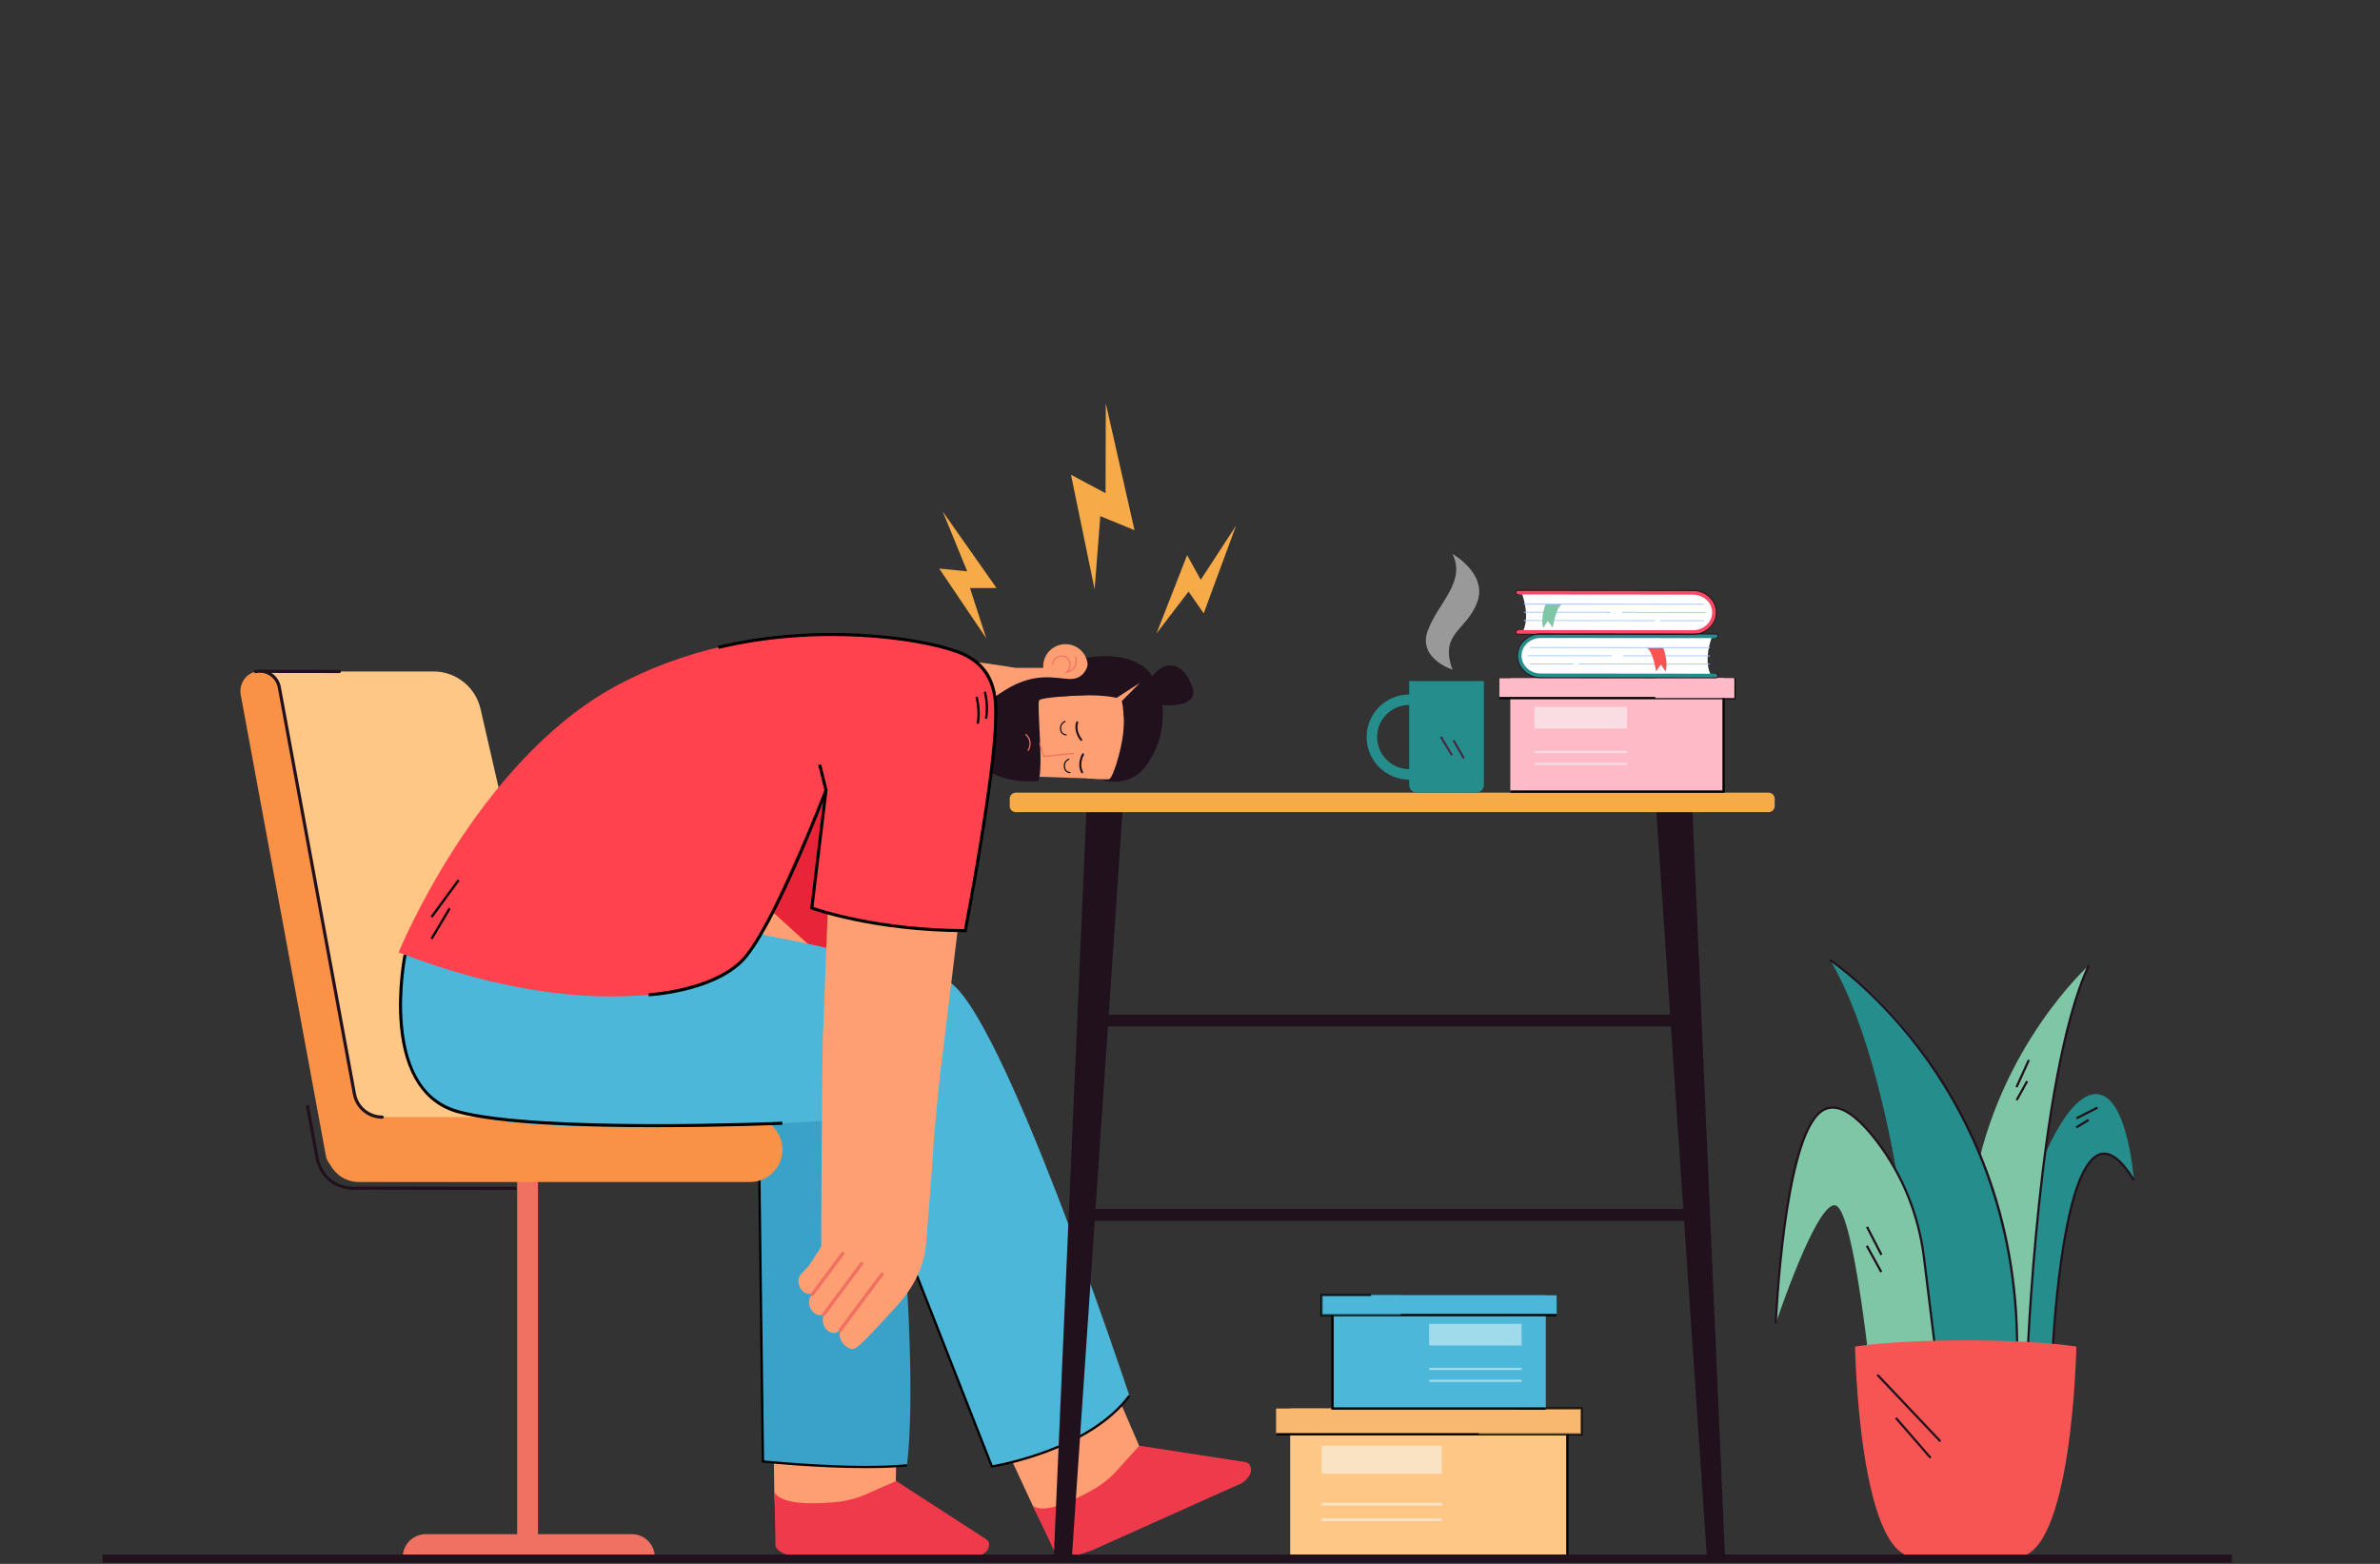 <svg width="140" height="92" viewBox="0 0 140 92" fill="none" xmlns="http://www.w3.org/2000/svg">
<rect x="0" y="0" width="140" height="92" fill="#333333" stroke="none"/>
<path d="M46.156 40.774L37.256 60.041L37.836 66.155L43.402 68.067L53.136 46.441L46.156 40.774Z" fill="#FE9F73"/>
<path d="M51.441 52.041L49.018 56.893L43.953 52.284C43.953 52.284 49.27 45.459 49.444 45.519C49.619 45.58 52.481 50.449 52.481 50.449L51.441 52.041Z" fill="#E82538"/>
<path d="M52.661 89.79L45.619 89.219L45.547 87.738L45.477 82.517L52.75 83.255L52.661 89.79Z" fill="#FE9F73"/>
<path d="M33.665 53.086C33.665 53.086 48.855 54.992 50.979 57.714C52.026 59.056 54.236 78.716 53.351 86.206C53.351 86.206 46.901 86.331 44.874 85.976L44.622 66.032L32.958 62.505L26.969 53.304L33.665 53.086Z" fill="#3AA1C9"/>
<path d="M47.707 91.601L57.323 91.598C57.41 91.584 57.481 91.569 57.532 91.553C58.149 91.356 58.201 90.996 58.172 90.787C58.159 90.695 58.105 90.613 58.026 90.562L52.714 87.123L50.959 87.899C50.401 88.147 49.805 88.306 49.195 88.364C47.95 88.484 45.951 88.549 45.555 87.775L45.617 90.744C45.617 90.744 45.327 91.624 47.707 91.601Z" fill="#EF3A4C"/>
<path d="M68.066 87.501L61.406 89.86L60.734 88.539L58.535 83.803L65.473 81.501L68.066 87.501Z" fill="#FE9F73"/>
<path d="M64.28 91.183L73.054 87.248C73.127 87.2 73.186 87.157 73.226 87.121C73.709 86.689 73.608 86.339 73.496 86.161C73.447 86.082 73.364 86.029 73.271 86.014L67.017 85.049L65.733 86.475C65.325 86.931 64.847 87.319 64.314 87.622C63.227 88.24 61.429 89.117 60.751 88.573L62.023 91.256C62.023 91.256 62.122 92.035 64.28 91.183Z" fill="#EF3A4C"/>
<path d="M50.938 86.368C47.998 86.368 44.912 86.047 44.872 86.043L44.812 86.037L44.593 68.693L44.728 68.691L44.946 85.915C45.529 85.973 50.224 86.425 53.35 86.138L53.363 86.273C52.618 86.341 51.783 86.368 50.938 86.368Z" fill="black"/>
<path d="M37.161 90.252H31.646V69.147H30.421V90.252H25.049C24.3 90.252 23.692 90.859 23.692 91.609H30.421H31.646H38.518C38.518 90.859 37.91 90.252 37.161 90.252Z" fill="#F07162"/>
<path d="M15.086 39.502H25.502C26.823 39.502 27.97 40.415 28.266 41.703L34.465 68.692L19.941 67.178L15.086 39.502Z" fill="#FEC786"/>
<path d="M44.116 65.719C44.116 65.719 27.46 65.719 22.489 65.719C21.687 65.719 21 65.147 20.854 64.358L16.434 40.431C16.316 39.788 15.688 39.368 15.044 39.511C14.431 39.647 14.048 40.262 14.162 40.879L19.168 67.985C19.207 68.195 19.301 68.38 19.432 68.531C19.754 69.13 20.386 69.537 21.113 69.537H44.116C45.17 69.537 46.025 68.682 46.025 67.628C46.025 66.574 45.17 65.719 44.116 65.719Z" fill="#F99247"/>
<path d="M22.484 65.812C21.637 65.812 20.911 65.207 20.757 64.374L16.338 40.447C16.285 40.161 16.122 39.914 15.878 39.753C15.635 39.592 15.344 39.538 15.059 39.601C15.008 39.612 14.959 39.581 14.947 39.531C14.936 39.48 14.968 39.431 15.018 39.419C15.354 39.345 15.695 39.408 15.981 39.598C16.267 39.787 16.458 40.077 16.521 40.414L20.94 64.341C21.078 65.085 21.727 65.626 22.484 65.626C22.536 65.626 22.577 65.667 22.577 65.719C22.577 65.77 22.535 65.812 22.484 65.812Z" fill="#21111D"/>
<path d="M30.294 70.005H30.294L21.271 69.989C18.841 70.208 18.552 68.128 18.538 68.014L18.002 65.11C17.992 65.059 18.026 65.011 18.076 65.001C18.127 64.992 18.175 65.026 18.185 65.076L18.723 67.991C18.731 68.073 18.955 70.013 21.259 69.803L21.267 69.803L30.294 69.819C30.346 69.819 30.387 69.861 30.387 69.912C30.387 69.963 30.345 70.005 30.294 70.005Z" fill="#21111D"/>
<path d="M19.966 39.595C19.966 39.595 19.966 39.595 19.966 39.595L15.53 39.589C15.479 39.589 15.437 39.547 15.438 39.495C15.438 39.444 15.479 39.403 15.53 39.403H15.531L19.966 39.409C20.017 39.409 20.059 39.451 20.059 39.502C20.059 39.554 20.017 39.595 19.966 39.595Z" fill="#21111D"/>
<path d="M67.793 39.804C67.793 39.804 66.953 38.03 63.404 38.783L63.722 39.454L65.599 39.294L67.793 39.804Z" fill="#21111D"/>
<path d="M65.412 45.841L60.255 45.667C60.255 45.667 58.51 45.68 58.343 44.157L56.008 44.361C55.14 44.437 54.33 43.895 54.095 43.062C53.98 42.654 53.902 42.169 53.921 41.623C53.979 39.891 55.318 38.997 55.977 38.874C56.635 38.752 59.744 39.291 59.744 39.291L61.28 39.29L67.219 39.688L65.412 45.841Z" fill="#FE9F73"/>
<path d="M63.983 39.239C64.007 38.522 63.441 37.92 62.719 37.896C61.997 37.871 61.392 38.433 61.368 39.151C61.344 39.868 61.91 40.47 62.631 40.494C63.353 40.519 63.958 39.957 63.983 39.239Z" fill="#FE9F73"/>
<path d="M61.883 39.07C61.892 38.8 62.102 38.627 62.308 38.575C62.552 38.513 62.784 38.601 62.899 38.8C63.069 39.094 62.945 39.351 62.852 39.481C63.002 39.43 63.113 39.346 63.182 39.23C63.333 38.979 63.24 38.658 63.239 38.654C63.234 38.635 63.245 38.615 63.264 38.61C63.283 38.604 63.303 38.615 63.309 38.634C63.313 38.648 63.411 38.988 63.245 39.266C63.149 39.427 62.985 39.533 62.758 39.582L62.63 39.609L62.725 39.52C62.739 39.507 63.051 39.209 62.836 38.836C62.716 38.629 62.487 38.604 62.326 38.645C62.16 38.687 61.964 38.825 61.956 39.072C61.956 39.075 61.956 39.077 61.956 39.08C61.955 39.1 61.938 39.115 61.918 39.115C61.898 39.114 61.882 39.098 61.883 39.078C61.883 39.075 61.883 39.073 61.883 39.07Z" fill="#F07162"/>
<path d="M61.062 45.946C61.062 45.946 57.554 46.3 57.508 43.991C57.442 40.688 59.346 40.432 60.902 40.289L64.101 40.364L65.026 40.501C64.752 40.725 64.415 40.856 64.061 40.876C63.292 40.918 61.22 41.017 61.122 41.204C60.984 41.468 61.416 45.444 61.062 45.946Z" fill="#21111D"/>
<path d="M61.135 43.736C61.135 43.72 61.145 43.707 61.161 43.702C61.18 43.697 61.2 43.708 61.206 43.727L61.422 44.458L63.143 44.288C63.163 44.286 63.181 44.3 63.183 44.32C63.185 44.34 63.17 44.358 63.15 44.359L61.37 44.536L61.136 43.747C61.135 43.743 61.135 43.739 61.135 43.736Z" fill="#F07162"/>
<path d="M64.965 40.492L65.581 39.86L63.982 39.13C63.982 39.13 63.816 39.96 62.947 39.945C62.079 39.93 60.74 39.416 58.743 40.853C56.745 42.289 61.653 40.83 61.822 40.821C61.992 40.812 64.965 40.492 64.965 40.492Z" fill="#21111D"/>
<path d="M67.794 39.804C68.461 40.523 68.773 42.95 67.677 44.637L67.679 44.637C66.653 46.565 64.722 45.883 64.666 45.816L64.686 45.791C64.641 45.8 64.596 45.807 64.55 45.812C64.55 45.812 64.684 45.734 64.873 45.565L65.489 44.813C65.747 44.39 65.977 43.817 66.051 43.069C66.125 42.326 66.105 41.675 65.959 41.136C65.521 40.98 64.647 40.835 62.913 40.942C60.268 41.106 63.505 40.062 64.744 39.685C64.518 39.587 64.263 39.513 63.969 39.47C63.969 39.47 66.458 38.363 67.794 39.804Z" fill="#21111D"/>
<path d="M63.955 45.792C63.955 45.792 65.012 45.88 65.245 45.836C65.479 45.793 66.224 43.46 66.091 42.164C65.958 40.867 64.452 43.32 64.451 43.349C64.45 43.378 63.955 45.792 63.955 45.792Z" fill="#FE9F73"/>
<path d="M65.852 41.378L67.054 40.171L65.318 41.288L65.852 41.378Z" fill="#FE9F73"/>
<path d="M68.133 41.456C68.133 41.456 70.626 41.794 70.129 40.384C69.632 38.974 68.488 38.696 67.684 39.931C66.88 41.167 68.133 41.456 68.133 41.456Z" fill="#21111D"/>
<path d="M63.422 42.472C63.427 42.485 63.428 42.5 63.423 42.514C63.255 43.016 63.643 43.478 63.646 43.483C63.668 43.508 63.665 43.547 63.64 43.569C63.614 43.591 63.575 43.588 63.554 43.562C63.536 43.541 63.117 43.042 63.307 42.475C63.318 42.444 63.353 42.426 63.385 42.437C63.402 42.443 63.416 42.456 63.422 42.472Z" fill="#21111D"/>
<path d="M62.355 42.901C62.354 42.898 62.354 42.894 62.354 42.891C62.323 42.526 62.637 42.412 62.64 42.411C62.657 42.405 62.676 42.414 62.682 42.432C62.688 42.449 62.679 42.468 62.662 42.474C62.651 42.477 62.393 42.572 62.419 42.885C62.42 42.888 62.42 42.891 62.42 42.894C62.451 43.194 62.706 43.195 62.717 43.195C62.735 43.195 62.749 43.21 62.75 43.228C62.75 43.246 62.735 43.261 62.717 43.261C62.714 43.261 62.391 43.26 62.355 42.901Z" fill="black"/>
<path d="M62.579 45.122C62.579 45.118 62.579 45.115 62.578 45.111C62.548 44.746 62.861 44.633 62.864 44.632C62.882 44.626 62.901 44.635 62.907 44.652C62.913 44.669 62.903 44.688 62.886 44.694C62.874 44.699 62.618 44.794 62.644 45.106C62.644 45.109 62.645 45.112 62.645 45.115C62.675 45.415 62.93 45.416 62.941 45.416C62.959 45.416 62.974 45.43 62.974 45.448C62.975 45.467 62.96 45.482 62.942 45.482C62.938 45.482 62.616 45.481 62.579 45.122Z" fill="black"/>
<path d="M60.313 43.217C60.312 43.206 60.315 43.195 60.323 43.187C60.337 43.172 60.361 43.172 60.376 43.186C60.849 43.645 60.514 44.153 60.511 44.158C60.499 44.175 60.476 44.18 60.459 44.168C60.442 44.157 60.438 44.134 60.449 44.117C60.462 44.098 60.752 43.654 60.324 43.239C60.317 43.233 60.314 43.225 60.313 43.217Z" fill="#F07162"/>
<path d="M63.716 45.443C63.719 45.43 63.717 45.415 63.71 45.402C63.455 44.938 63.755 44.414 63.759 44.409C63.776 44.38 63.766 44.343 63.737 44.326C63.708 44.309 63.67 44.319 63.653 44.348C63.639 44.371 63.316 44.937 63.603 45.461C63.619 45.49 63.656 45.501 63.686 45.485C63.702 45.476 63.713 45.46 63.716 45.443Z" fill="#21111D"/>
<path d="M24.015 55.358C24.015 55.358 21.694 63.6 26.973 65.406C32.252 67.213 50.308 65.812 50.308 65.812L58.346 86.271C58.346 86.271 63.866 85.525 66.436 82.109C66.436 82.109 58.843 59.157 55.717 57.698C52.591 56.239 39.255 53.947 39.255 53.947L24.015 55.358Z" fill="#4CB7D8"/>
<path d="M58.303 86.346L58.283 86.295L53.497 74.113L53.623 74.064L58.389 86.195C58.969 86.095 64.111 85.13 66.382 82.068L66.491 82.149C64.061 85.425 58.413 86.329 58.356 86.338L58.303 86.346Z" fill="black"/>
<path d="M49.232 39.604L48.413 60.811L48.402 72.107L54.275 71.735L57.853 42.156L49.232 39.604Z" fill="#FE9F73"/>
<path d="M54.484 73.097C54.494 72.962 54.931 67.546 54.905 67.337C52.931 66.496 51.386 69.358 49.214 68.429C49.678 69.643 48.859 71.918 49.011 72.249L47.573 74.475L47.122 74.944C46.908 75.166 46.916 75.581 47.14 75.87C47.363 76.159 47.717 76.213 47.93 75.991L47.742 76.188C47.528 76.41 47.536 76.824 47.76 77.113C47.983 77.402 48.337 77.456 48.55 77.234C48.337 77.456 48.345 77.871 48.568 78.16C48.791 78.449 49.145 78.503 49.359 78.281L49.548 78.084C49.334 78.307 49.342 78.721 49.566 79.01C49.578 79.027 49.592 79.043 49.606 79.058L49.606 79.058L49.606 79.058C49.622 79.076 49.639 79.092 49.656 79.108C49.913 79.353 50.121 79.391 50.278 79.332C50.606 79.207 51.915 77.739 52.543 77.061C53.536 76.02 54.364 74.728 54.484 73.097Z" fill="#FE9F73"/>
<path d="M49.347 78.3C49.354 78.309 49.362 78.318 49.372 78.326C49.417 78.359 49.48 78.35 49.514 78.305L51.968 75.013C52.002 74.968 51.992 74.905 51.947 74.871C51.903 74.838 51.839 74.847 51.806 74.892L49.351 78.184C49.325 78.219 49.325 78.265 49.347 78.3Z" fill="#F07162"/>
<path d="M48.375 77.371C48.381 77.381 48.389 77.39 48.399 77.397C48.444 77.431 48.508 77.421 48.541 77.377L50.768 74.39C50.801 74.345 50.791 74.282 50.747 74.248C50.702 74.215 50.639 74.224 50.605 74.269L48.379 77.255C48.352 77.29 48.352 77.337 48.375 77.371Z" fill="#F07162"/>
<path d="M55.232 63.883C54.962 66.34 54.436 73.071 54.285 74.013C54.073 75.334 48.308 73.53 48.308 73.53C48.308 73.53 48.318 64.395 48.421 60.81L55.232 63.883Z" fill="#FE9F73"/>
<path d="M47.703 76.192C47.709 76.202 47.717 76.211 47.727 76.218C47.772 76.252 47.836 76.243 47.869 76.198L49.659 73.797C49.692 73.752 49.683 73.689 49.638 73.655C49.593 73.622 49.529 73.631 49.496 73.676L47.707 76.076C47.681 76.111 47.68 76.157 47.703 76.192Z" fill="#F07162"/>
<path d="M36.147 40.403C44.3 35.943 54.273 37.086 57.261 38.827C57.419 38.919 57.691 39.175 57.813 39.332C58.081 39.675 58.224 40.064 58.447 40.631C59.126 42.348 56.781 54.748 56.781 54.748C56.781 54.748 50.752 54.548 47.753 53.416L48.444 46.906C48.444 46.906 46.703 50.658 45.095 54.324C43.872 57.111 41.835 57.723 41.835 57.723C41.835 57.723 35.34 60.614 23.447 56.03C23.447 56.03 27.993 44.863 36.147 40.403Z" fill="#FF424D"/>
<path d="M63.056 91.561H61.989L63.913 47.511H66.046L63.056 91.561Z" fill="#21111D"/>
<path d="M100.405 91.599H101.472L99.548 47.511H97.415L100.405 91.599Z" fill="#21111D"/>
<path d="M99.408 59.69H64.46V60.384H99.408V59.69Z" fill="#21111D"/>
<path d="M99.877 71.124H63.993V71.818H99.877V71.124Z" fill="#21111D"/>
<path d="M56.856 54.839L56.782 54.839C51.357 54.827 47.758 53.514 47.722 53.501L47.656 53.476L48.497 46.49L48.131 45.009L48.306 44.966L48.68 46.479L47.852 53.355C48.364 53.532 51.762 54.636 56.707 54.658C56.873 53.789 58.438 45.503 58.482 42.27L58.482 42.252C58.498 41.12 58.524 39.224 56.253 38.412C53.934 37.582 48.089 36.782 42.276 38.172L42.234 37.997C48.085 36.598 53.975 37.405 56.314 38.242C58.706 39.098 58.679 41.074 58.663 42.255L58.662 42.272C58.616 45.686 56.888 54.675 56.87 54.766L56.856 54.839Z" fill="black"/>
<path d="M38.16 58.61L38.15 58.43C38.186 58.428 41.706 58.232 43.502 56.54C45.309 54.839 48.473 46.537 48.504 46.453L48.673 46.517C48.543 46.86 45.462 54.941 43.626 56.671C41.781 58.409 38.306 58.602 38.16 58.61Z" fill="black"/>
<path d="M26.918 51.741L25.331 53.907L25.44 53.986L27.027 51.821L26.918 51.741Z" fill="black"/>
<path d="M26.394 53.402L25.326 55.195L25.442 55.264L26.511 53.471L26.394 53.402Z" fill="black"/>
<path d="M38.633 66.31C34.374 66.311 29.394 66.151 26.948 65.493C24.958 64.958 23.773 63.169 23.52 60.317C23.331 58.181 23.734 56.176 23.738 56.156L23.915 56.192C23.91 56.212 23.513 58.195 23.7 60.305C23.949 63.112 25.058 64.799 26.995 65.319C31.698 66.583 45.874 65.994 46.017 65.988L46.024 66.168C45.956 66.171 42.608 66.31 38.633 66.31Z" fill="black"/>
<path d="M58.066 42.292L57.934 42.266C58.08 41.525 57.869 40.721 57.867 40.713L57.998 40.678C58.007 40.712 58.218 41.519 58.066 42.292Z" fill="black"/>
<path d="M57.578 42.59L57.445 42.564C57.592 41.822 57.381 41.02 57.379 41.011L57.51 40.977C57.519 41.011 57.73 41.818 57.578 42.59Z" fill="black"/>
<path d="M125.525 69.433C125.525 69.433 125.087 63.33 122.718 64.514C120.349 65.699 118.417 73.476 118.16 73.708C117.902 73.94 117.98 81.047 117.98 81.047L120.735 79.657C120.735 79.657 121.468 62.668 125.525 69.433Z" fill="#258D8C"/>
<path d="M122.872 56.796C122.872 56.796 117.563 61.546 116.114 69.691C114.666 77.835 119.243 80.232 119.243 80.232C119.243 80.232 119.895 63.107 122.872 56.796Z" fill="#7FC6A6"/>
<path d="M113.022 81.331C113.022 81.331 112.133 63.993 107.652 56.476C107.652 56.476 115.519 61.17 118.128 73.489C118.275 74.182 118.362 74.953 118.473 75.696C118.589 76.468 118.658 77.152 118.64 77.835C118.609 79.041 118.441 80.078 118.392 80.839C117.967 87.422 113.022 81.331 113.022 81.331Z" fill="#258D8C"/>
<path d="M113.174 73.969C112.869 71.497 111.93 69.14 110.422 67.159C109.332 65.727 108.071 64.639 107.086 65.415C104.897 67.141 104.459 77.854 104.459 77.854C104.459 77.854 106.931 70.437 108.013 70.927C109.095 71.416 110.099 81.485 110.099 81.485L114.142 81.82L113.174 73.969Z" fill="#7FC6A6"/>
<path d="M118.687 80.726C118.853 76.94 118.379 73.308 117.276 69.928C116.394 67.224 115.111 64.675 113.462 62.352C110.654 58.396 107.716 56.441 107.687 56.422L107.615 56.531C107.644 56.55 110.565 58.494 113.359 62.432C115.937 66.065 118.931 72.187 118.557 80.72L118.687 80.726Z" fill="#21111D"/>
<path d="M119.307 80.234C119.308 80.192 119.475 75.897 120.004 70.887C120.492 66.266 121.395 60.075 122.929 56.824L122.811 56.768C121.269 60.036 120.363 66.243 119.874 70.874C119.345 75.888 119.177 80.186 119.176 80.229L119.307 80.234Z" fill="#21111D"/>
<path d="M120.8 79.66C120.801 79.632 120.925 76.84 121.336 74.011C121.875 70.29 122.655 68.197 123.591 67.957C124.143 67.816 124.775 68.324 125.468 69.467L125.58 69.399C124.853 68.201 124.173 67.673 123.558 67.831C122.553 68.088 121.761 70.162 121.206 73.993C120.795 76.829 120.67 79.627 120.669 79.655L120.8 79.66Z" fill="#21111D"/>
<path d="M114.076 81.828L114.206 81.812L113.238 73.96C112.928 71.455 111.973 69.089 110.473 67.119C109.523 65.871 108.68 65.193 107.966 65.102C107.629 65.059 107.319 65.147 107.044 65.364C106.123 66.09 105.396 68.415 104.886 72.273C104.507 75.137 104.394 77.824 104.393 77.851L104.523 77.857C104.528 77.75 104.985 67.154 107.125 65.467C107.371 65.273 107.649 65.194 107.95 65.232C108.627 65.318 109.441 65.979 110.369 67.198C111.854 69.15 112.801 71.494 113.108 73.976L114.076 81.828Z" fill="#21111D"/>
<path d="M109.882 72.143L109.766 72.203L110.615 73.85L110.731 73.79L109.882 72.143Z" fill="#21111D"/>
<path d="M109.871 73.257L109.757 73.321L110.606 74.863L110.721 74.8L109.871 73.257Z" fill="#21111D"/>
<path d="M119.285 62.333L118.559 63.927L118.678 63.981L119.404 62.387L119.285 62.333Z" fill="#21111D"/>
<path d="M119.187 63.573L118.569 64.688L118.684 64.752L119.302 63.636L119.187 63.573Z" fill="#21111D"/>
<path d="M123.352 65.1L122.116 65.73L122.176 65.847L123.412 65.217L123.352 65.1Z" fill="#21111D"/>
<path d="M122.83 65.825L122.099 66.27L122.167 66.382L122.898 65.937L122.83 65.825Z" fill="#21111D"/>
<path d="M122.139 79.216C122.139 79.216 121.909 91.891 118.514 91.594H115.844H115.415H112.746C109.351 91.891 109.12 79.216 109.12 79.216C112.333 78.731 118.927 78.731 122.139 79.216Z" fill="#F75553"/>
<path d="M110.481 80.83L110.386 80.92L114.095 84.838L114.19 84.748L110.481 80.83Z" fill="#21111D"/>
<path d="M111.572 83.372L111.474 83.458L113.516 85.806L113.615 85.721L111.572 83.372Z" fill="#21111D"/>
<path d="M104.036 47.777H59.755C59.556 47.777 59.395 47.616 59.395 47.418V46.99C59.395 46.792 59.556 46.631 59.755 46.631H104.036C104.234 46.631 104.395 46.792 104.395 46.99V47.418C104.395 47.616 104.234 47.777 104.036 47.777Z" fill="#F7AB48"/>
<path d="M92.196 82.862H75.893V91.521H92.196V82.862Z" fill="#FEC786"/>
<g opacity="0.3">
<path d="M92.199 82.862H86.982V91.521H92.199V82.862Z" fill="#FEC786"/>
</g>
<path d="M93.027 82.862H75.064V84.376H93.027V82.862Z" fill="#F9B870"/>
<path d="M93.095 84.443H75.064V84.308H92.959V82.93H89.256V82.795H93.095V84.443Z" fill="black"/>
<g opacity="0.5">
<path d="M93.029 82.862H86.982V84.376H93.029V82.862Z" fill="#F9B870"/>
</g>
<g opacity="0.5">
<path d="M84.812 85.049H77.744V86.699H84.812V85.049Z" fill="#F3FFFE"/>
</g>
<g opacity="0.5">
<path d="M84.812 89.317H77.744V89.483H84.812V89.317Z" fill="#F3FFFE"/>
</g>
<g opacity="0.5">
<path d="M84.812 88.408H77.744V88.575H84.812V88.408Z" fill="#F3FFFE"/>
</g>
<path d="M92.265 91.588H75.894V91.453H92.13V84.376H92.265V91.588Z" fill="black"/>
<path d="M90.93 76.2H78.384V82.863H90.93V76.2Z" fill="#4CB7D8"/>
<g opacity="0.5">
<path d="M82.398 76.2H78.384V82.863H82.398V76.2Z" fill="#4CB7D8"/>
</g>
<path d="M91.569 76.2H77.745V77.365H91.569V76.2Z" fill="#4CB7D8"/>
<path d="M91.567 77.432H77.676V76.132H80.646V76.267H77.811V77.297H91.567V77.432Z" fill="black"/>
<g opacity="0.5">
<path d="M82.398 76.2H77.745V77.365H82.398V76.2Z" fill="#4CB7D8"/>
</g>
<g opacity="0.5">
<path d="M84.066 79.152H89.505V77.882H84.066V79.152Z" fill="#F3FFFE"/>
</g>
<g opacity="0.5">
<path d="M84.066 81.295H89.505V81.166H84.066V81.295Z" fill="#F3FFFE"/>
</g>
<g opacity="0.5">
<path d="M84.066 80.596H89.505V80.468H84.066V80.596Z" fill="#F3FFFE"/>
</g>
<path d="M90.928 82.93H78.314V77.364H78.45V82.795H90.928V82.93Z" fill="black"/>
<path d="M64.389 34.668L63 27.929L65.034 29.015L65.046 23.723L66.734 31.187L64.724 30.365L64.389 34.668Z" fill="#F7AB48"/>
<path d="M68.032 37.262L69.831 32.659L70.632 34.108L72.708 30.925L70.806 36.082L69.916 34.801L68.032 37.262Z" fill="#F7AB48"/>
<path d="M58.012 37.543L55.247 33.447L56.895 33.612L55.456 30.094L58.617 34.591L57.058 34.594L58.012 37.543Z" fill="#F7AB48"/>
<path d="M101.388 39.904H88.842V46.567H101.388V39.904Z" fill="#FEBAC7"/>
<path d="M101.386 39.904H97.371V46.567H101.386V39.904Z" fill="#FEBAC7"/>
<path d="M102.027 39.904H88.203V41.069H102.027V39.904Z" fill="#FEBAC7"/>
<path d="M102.093 41.136H88.202V41.001H101.958V39.904H102.093V41.136Z" fill="black"/>
<path d="M102.024 39.904H97.371V41.069H102.024V39.904Z" fill="#FEBAC7"/>
<g opacity="0.5">
<path d="M95.701 41.586H90.263V42.856H95.701V41.586Z" fill="#F3FFFE"/>
</g>
<g opacity="0.5">
<path d="M95.701 44.871H90.263V44.999H95.701V44.871Z" fill="#F3FFFE"/>
</g>
<g opacity="0.5">
<path d="M95.701 44.172H90.263V44.3H95.701V44.172Z" fill="#F3FFFE"/>
</g>
<path d="M101.455 46.635H88.841V46.499H101.32V41.069H101.455V46.635Z" fill="black"/>
<path d="M100.696 37.482C100.696 37.482 100.199 38.73 100.614 39.674L91.076 39.745L90.195 39.664L89.42 39.183L89.421 38.447L89.637 37.839L90.341 37.472L100.696 37.482Z" fill="white"/>
<path d="M90.631 39.867L100.936 39.876C101.003 39.877 101.058 39.822 101.058 39.755C101.058 39.688 101.004 39.633 100.936 39.633L90.631 39.623C90.009 39.623 89.503 39.153 89.504 38.576C89.504 37.998 90.011 37.529 90.633 37.53L100.938 37.54C101.006 37.54 101.06 37.486 101.06 37.418C101.06 37.351 101.006 37.297 100.939 37.297L90.633 37.287C89.877 37.286 89.261 37.864 89.261 38.575C89.26 39.287 89.875 39.866 90.631 39.867Z" fill="#258D8C"/>
<path d="M95.498 38.608L100.555 38.613C100.57 38.613 100.582 38.601 100.582 38.586C100.582 38.571 100.57 38.559 100.555 38.559L95.498 38.554C95.483 38.554 95.471 38.566 95.471 38.581C95.471 38.596 95.483 38.608 95.498 38.608Z" fill="#AAC9F8"/>
<path d="M89.877 38.603L94.79 38.608C94.805 38.608 94.817 38.596 94.817 38.581C94.817 38.566 94.805 38.553 94.79 38.553L89.877 38.549C89.862 38.549 89.85 38.561 89.85 38.576C89.85 38.591 89.862 38.603 89.877 38.603Z" fill="#AAC9F8"/>
<path d="M90.004 39.087L92.525 39.09C92.54 39.09 92.552 39.078 92.552 39.063C92.552 39.048 92.54 39.036 92.525 39.036L90.005 39.033C89.99 39.033 89.978 39.045 89.978 39.06C89.978 39.075 89.99 39.087 90.004 39.087Z" fill="#AAC9F8"/>
<path d="M92.895 39.09L100.555 39.097C100.57 39.097 100.582 39.085 100.582 39.071C100.582 39.056 100.57 39.044 100.555 39.044L92.895 39.036C92.88 39.036 92.868 39.048 92.868 39.063C92.868 39.078 92.88 39.09 92.895 39.09Z" fill="#AAC9F8"/>
<path d="M89.524 34.915C89.524 34.915 90.019 36.164 89.602 37.108L99.141 37.197L100.021 37.118L100.798 36.638L100.798 35.902L100.583 35.294L99.879 34.925L89.524 34.915Z" fill="white"/>
<path d="M99.585 37.319L89.28 37.309C89.213 37.309 89.158 37.255 89.158 37.188C89.158 37.12 89.213 37.066 89.28 37.066L99.585 37.076C100.207 37.077 100.714 36.608 100.715 36.03C100.715 35.453 100.209 34.983 99.587 34.982L89.282 34.973C89.215 34.972 89.16 34.918 89.16 34.851C89.16 34.784 89.215 34.729 89.282 34.73L99.588 34.739C100.344 34.74 100.958 35.319 100.958 36.031C100.957 36.742 100.341 37.32 99.585 37.319Z" fill="#FC4963"/>
<path d="M89.666 36.047L94.723 36.051C94.738 36.051 94.75 36.039 94.75 36.025C94.75 36.01 94.738 35.998 94.723 35.998L89.666 35.993C89.651 35.993 89.639 36.005 89.639 36.02C89.639 36.035 89.651 36.047 89.666 36.047Z" fill="#AAC9F8"/>
<path d="M95.436 36.052L100.35 36.057C100.364 36.057 100.377 36.045 100.377 36.03C100.377 36.015 100.364 36.003 100.35 36.003L95.436 35.998C95.421 35.998 95.409 36.01 95.409 36.025C95.409 36.04 95.421 36.052 95.436 36.052Z" fill="#AAC9F8"/>
<path d="M97.696 36.538L100.217 36.541C100.232 36.541 100.244 36.529 100.244 36.514C100.244 36.499 100.232 36.487 100.217 36.487L97.696 36.484C97.681 36.484 97.669 36.496 97.669 36.511C97.669 36.526 97.681 36.538 97.696 36.538Z" fill="#AAC9F8"/>
<path d="M89.664 36.53L97.324 36.538C97.339 36.538 97.351 36.526 97.351 36.511C97.351 36.496 97.339 36.484 97.324 36.484L89.664 36.476C89.649 36.476 89.637 36.488 89.637 36.503C89.637 36.518 89.649 36.53 89.664 36.53Z" fill="#AAC9F8"/>
<path d="M89.281 37.336L99.587 37.346C100.358 37.346 100.986 36.756 100.986 36.03C100.987 35.304 100.36 34.713 99.589 34.712L89.284 34.702C89.202 34.702 89.135 34.769 89.135 34.85C89.135 34.932 89.202 34.999 89.284 34.999C89.298 34.999 89.311 34.987 89.311 34.972C89.311 34.957 89.298 34.945 89.284 34.945C89.231 34.945 89.189 34.903 89.189 34.851C89.189 34.798 89.232 34.756 89.284 34.756L99.589 34.766C100.33 34.767 100.933 35.334 100.932 36.03C100.932 36.727 100.328 37.292 99.587 37.292L89.281 37.282C89.229 37.282 89.187 37.239 89.187 37.187C89.187 37.135 89.229 37.093 89.281 37.093C89.296 37.093 89.308 37.081 89.308 37.066C89.308 37.051 89.296 37.039 89.281 37.039C89.2 37.039 89.133 37.105 89.133 37.187C89.133 37.269 89.199 37.336 89.281 37.336Z" fill="#21111D"/>
<path d="M90.631 39.894L100.937 39.904C101.019 39.904 101.085 39.837 101.085 39.755C101.086 39.673 101.019 39.607 100.937 39.606C100.922 39.606 100.91 39.619 100.91 39.633C100.91 39.648 100.922 39.66 100.937 39.66C100.989 39.661 101.032 39.703 101.032 39.755C101.031 39.807 100.989 39.85 100.937 39.85L90.631 39.84C89.89 39.839 89.288 39.272 89.288 38.575C89.289 37.879 89.893 37.313 90.634 37.314L100.939 37.324C100.991 37.324 101.034 37.366 101.034 37.419C101.034 37.471 100.991 37.513 100.939 37.513C100.924 37.513 100.912 37.525 100.912 37.54C100.912 37.555 100.924 37.567 100.939 37.567C101.021 37.567 101.088 37.5 101.088 37.419C101.088 37.337 101.021 37.27 100.939 37.27L90.634 37.26C89.863 37.259 89.235 37.849 89.234 38.575C89.234 39.302 89.86 39.893 90.631 39.894Z" fill="#21111D"/>
<path d="M97.834 38.1C97.834 38.1 98.157 38.908 97.97 39.504L97.707 39.096C97.707 39.096 97.526 39.312 97.416 39.503C97.416 39.503 97.216 38.173 96.825 38.099L97.834 38.1Z" fill="#F75553"/>
<path d="M90.92 35.537C90.92 35.537 90.595 36.345 90.781 36.94L91.045 36.533C91.045 36.533 91.225 36.749 91.335 36.941C91.335 36.941 91.538 35.612 91.929 35.538L90.92 35.537Z" fill="#7FC6A6"/>
<path d="M90.008 38.119L100.559 38.129C100.574 38.129 100.586 38.117 100.586 38.102C100.586 38.087 100.574 38.075 100.559 38.075L90.008 38.065C89.993 38.065 89.981 38.077 89.981 38.092C89.981 38.107 89.993 38.119 90.008 38.119Z" fill="#AAC9F8"/>
<path d="M89.668 35.562L100.218 35.572C100.233 35.572 100.246 35.56 100.246 35.545C100.246 35.531 100.233 35.518 100.219 35.518L89.668 35.508C89.653 35.508 89.641 35.52 89.641 35.535C89.641 35.55 89.653 35.562 89.668 35.562Z" fill="#AAC9F8"/>
<path d="M82.894 40.067V40.856C81.513 40.856 80.39 41.979 80.39 43.36C80.39 44.741 81.513 45.865 82.894 45.865V46.178C82.894 46.428 83.097 46.631 83.347 46.631H86.834C87.084 46.631 87.287 46.428 87.287 46.178V40.067H82.894ZM81.007 43.36C81.007 42.32 81.854 41.473 82.894 41.473V45.247C81.854 45.247 81.007 44.401 81.007 43.36Z" fill="#258D8C"/>
<path d="M84.809 43.312L84.705 43.374L85.353 44.454L85.457 44.392L84.809 43.312Z" fill="#49263E"/>
<path d="M85.552 43.519L85.447 43.58L86.059 44.642L86.165 44.581L85.552 43.519Z" fill="#49263E"/>
<g opacity="0.5">
<path d="M85.441 39.398C85.441 39.398 83.384 38.737 83.985 37.105C84.586 35.472 86.255 34.23 85.441 32.587C85.441 32.587 87.521 33.749 86.895 35.432C86.269 37.115 84.652 37.233 85.441 39.398Z" fill="white"/>
</g>
<path d="M131.29 91.449H6.031V91.93H131.29V91.449Z" fill="#21111D"/>
</svg>
